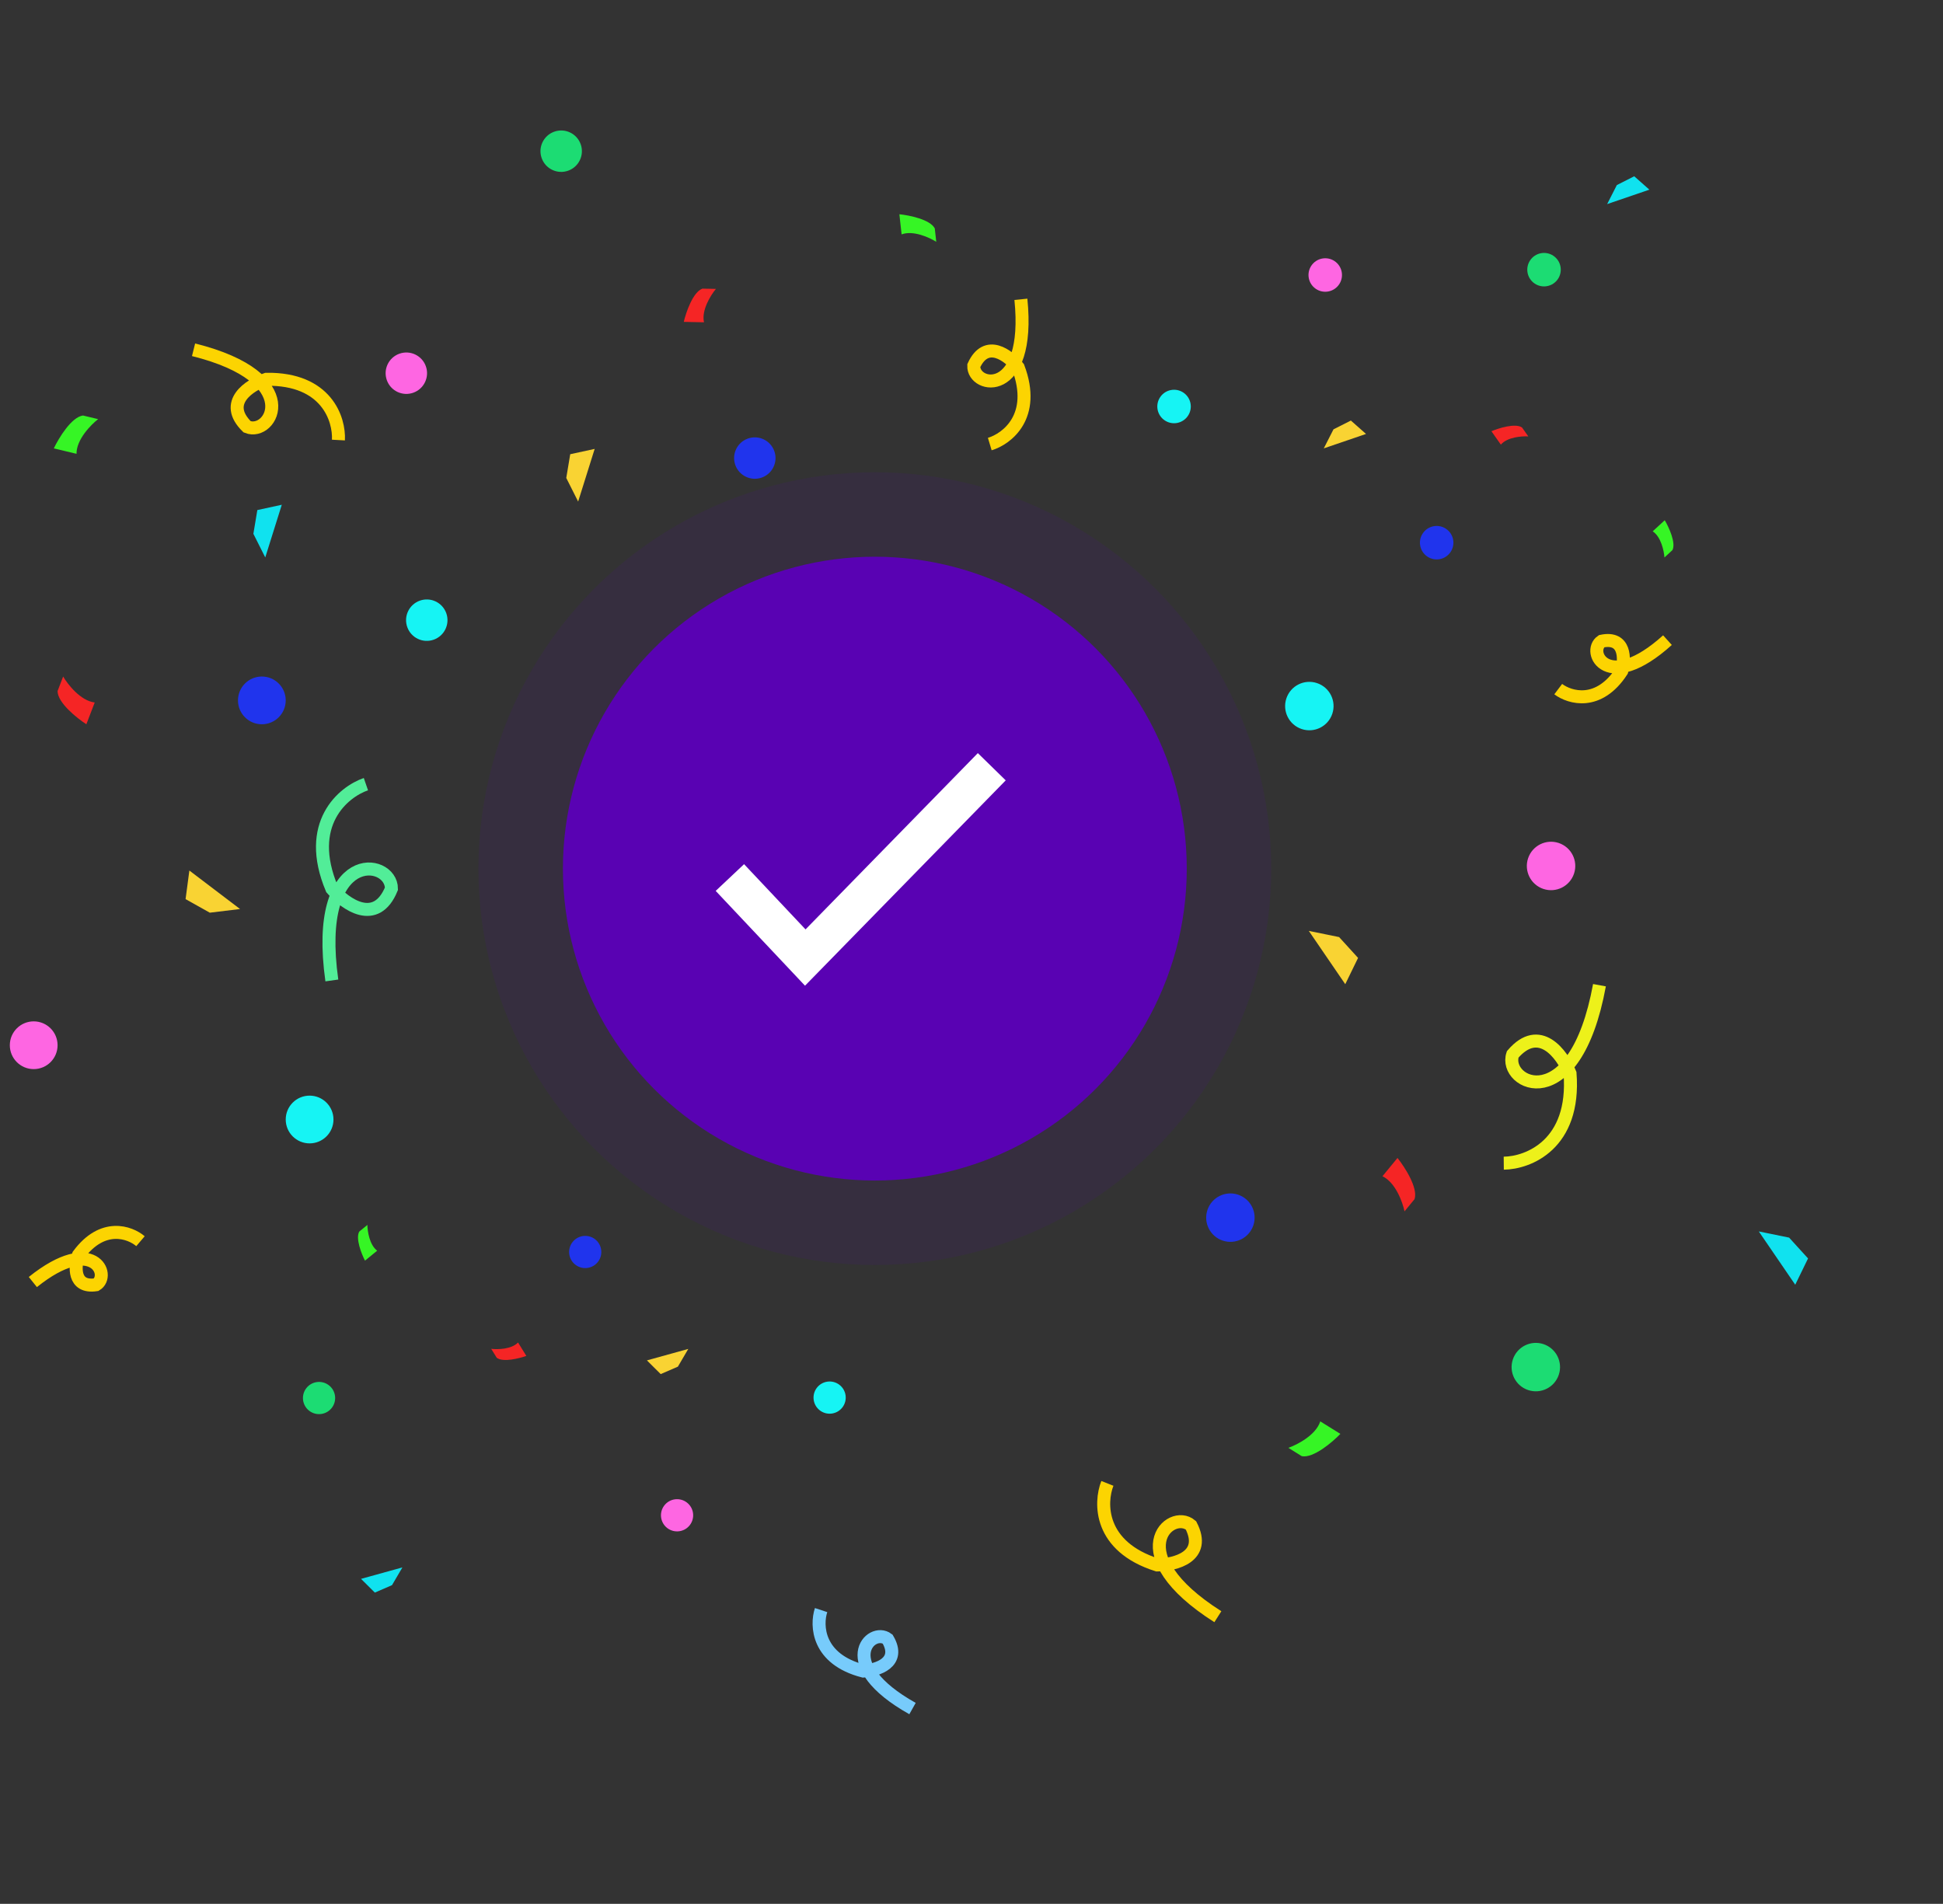 <svg width="299" height="293" viewBox="0 0 299 293" fill="none" xmlns="http://www.w3.org/2000/svg">
<rect x="0" y="0" width="299" height="293" fill="#333333" stroke="none"/>
<circle cx="5.186" cy="160.859" r="3.674" fill="#FE66E2"/>
<circle cx="47.643" cy="172.289" r="3.674" fill="#16F4F4"/>
<circle cx="40.295" cy="107.789" r="3.674" fill="#2034ED"/>
<path d="M29.141 133.972L36.94 139.896L32.284 140.46L28.557 138.371L29.141 133.972Z" fill="#F9D333"/>
<path d="M14.575 108.109C12.403 107.853 10.431 105.34 9.717 104.115L8.859 106.352C8.859 108.141 11.812 110.505 13.289 111.463L14.575 108.109Z" fill="#F52525"/>
<path d="M11.776 69.841C11.745 67.655 13.979 65.372 15.1 64.503L12.771 63.946C10.997 64.18 9.039 67.416 8.282 69.005L11.776 69.841Z" fill="#36F525"/>
<path d="M56.308 120.679C52.814 121.883 46.874 126.786 51.067 136.768C53.142 139.176 57.88 142.547 60.239 136.768C60.239 132.007 48.185 130.398 51.067 150.888" stroke="#52ED98" stroke-width="2"/>
<path d="M52.079 67.724C52.252 64.55 50.277 58.235 40.997 58.37C38.414 59.25 34.207 61.946 38.034 65.685C41.814 67.217 46.986 58.119 29.785 53.829" stroke="#FCD401" stroke-width="2"/>
<circle cx="104.191" cy="233.198" r="2.478" transform="rotate(-52.714 104.191 233.198)" fill="#FE66E2"/>
<circle cx="127.668" cy="215.086" r="2.478" transform="rotate(-52.714 127.668 215.086)" fill="#16F4F4"/>
<circle cx="90.058" cy="192.677" r="2.478" transform="rotate(-52.714 90.058 192.677)" fill="#2034ED"/>
<circle cx="49.097" cy="215.152" r="2.478" transform="rotate(-52.714 49.097 215.152)" fill="#1CDC73"/>
<path d="M99.551 209.359L105.917 207.595L104.317 210.324L101.673 211.47L99.551 209.359Z" fill="#F9D333"/>
<path d="M55.559 242.983L61.924 241.219L60.325 243.948L57.681 245.094L55.559 242.983Z" fill="#10E2EF"/>
<path d="M79.72 206.608C78.696 207.669 76.541 207.7 75.592 207.583L76.442 208.957C77.402 209.688 79.877 209.069 80.995 208.668L79.72 206.608Z" fill="#F52525"/>
<path d="M58.043 192.476C56.858 191.599 56.545 189.468 56.537 188.512L55.286 189.534C54.687 190.581 55.624 192.954 56.167 194.009L58.043 192.476Z" fill="#36F525"/>
<path d="M126.355 247.788C125.574 250.155 125.778 255.345 132.847 257.174C134.987 257.044 138.732 255.879 136.595 252.252C134.04 250.307 128.252 256.118 140.424 262.942" stroke="#77CBFB" stroke-width="2"/>
<path d="M21.619 191.015C19.986 189.626 15.791 188.105 12.072 193.14C11.489 194.885 11.216 198.244 14.787 197.719C17.153 196.316 14.384 189.824 5.055 197.301" stroke="#FCD401" stroke-width="2"/>
<circle cx="62.53" cy="57.436" r="3.187" transform="rotate(70.2 62.53 57.436)" fill="#FE66E2"/>
<circle cx="65.675" cy="95.442" r="3.187" transform="rotate(70.2 65.675 95.442)" fill="#16F4F4"/>
<circle cx="116.155" cy="70.495" r="3.187" transform="rotate(70.2 116.155 70.495)" fill="#2034ED"/>
<circle cx="86.359" cy="23.268" r="3.187" transform="rotate(70.2 86.359 23.268)" fill="#1CDC73"/>
<path d="M91.512 69.085L88.968 77.191L87.14 73.556L87.75 69.901L91.512 69.085Z" fill="#F9D333"/>
<path d="M43.363 77.681L40.82 85.787L38.992 82.152L39.601 78.497L43.363 77.681Z" fill="#10E2EF"/>
<path d="M108.338 49.6C107.909 47.753 109.38 45.405 110.17 44.462L108.093 44.42C106.633 44.945 105.571 48.05 105.223 49.536L108.338 49.6Z" fill="#F52525"/>
<path d="M138.745 36.071C140.52 35.403 143.04 36.556 144.078 37.215L143.848 35.151C143.136 33.772 139.92 33.125 138.401 32.974L138.745 36.071Z" fill="#36F525"/>
<path d="M152.312 68.341C154.953 67.549 159.526 64.082 156.69 56.548C155.213 54.699 151.777 52.057 149.849 56.279C149.711 59.814 158.654 61.362 157.101 46.064" stroke="#FCD401" stroke-width="2"/>
<circle cx="238.685" cy="133.268" r="3.727" transform="rotate(-161.581 238.685 133.268)" fill="#FE66E2"/>
<circle cx="201.489" cy="108.662" r="3.727" transform="rotate(-161.581 201.489 108.662)" fill="#16F4F4"/>
<circle cx="189.341" cy="187.392" r="3.727" transform="rotate(-161.581 189.341 187.392)" fill="#2034ED"/>
<circle cx="236.341" cy="210.392" r="3.727" transform="rotate(-161.581 236.341 210.392)" fill="#1CDC73"/>
<path d="M207.016 151.466L201.408 143.264L206.07 144.214L208.987 147.419L207.016 151.466Z" fill="#F9D333"/>
<path d="M276.262 197.717L270.655 189.515L275.317 190.465L278.233 193.67L276.262 197.717Z" fill="#10E2EF"/>
<path d="M212.741 181.022C214.749 181.964 215.841 185.015 216.136 186.423L217.678 184.545C218.251 182.823 216.167 179.602 215.053 178.206L212.741 181.022Z" fill="#F52525"/>
<path d="M203.172 218.746C202.501 220.86 199.619 222.342 198.262 222.818L200.325 224.101C202.107 224.445 205.028 221.957 206.266 220.671L203.172 218.746Z" fill="#36F525"/>
<path d="M231.408 179.01C235.157 178.972 242.444 176.156 241.608 165.207C240.384 162.224 236.904 157.462 232.782 162.267C231.256 166.849 242.341 172.261 246.134 151.619" stroke="#EDF11A" stroke-width="2"/>
<path d="M170.411 228.289C169.228 231.289 169.104 237.999 178.078 240.844C180.845 240.824 185.759 239.578 183.274 234.753C180.127 232.068 172.234 239.165 187.412 248.806" stroke="#FCD401" stroke-width="2"/>
<circle cx="203.936" cy="42.323" r="2.576" transform="rotate(123.913 203.936 42.323)" fill="#FE66E2"/>
<circle cx="180.67" cy="62.558" r="2.576" transform="rotate(123.913 180.67 62.558)" fill="#16F4F4"/>
<circle cx="221.084" cy="83.518" r="2.576" transform="rotate(123.913 221.084 83.518)" fill="#2034ED"/>
<circle cx="237.604" cy="41.502" r="2.576" transform="rotate(123.913 237.604 41.502)" fill="#1CDC73"/>
<path d="M210.211 66.783L203.711 69.004L205.205 66.074L207.879 64.722L210.211 66.783Z" fill="#F9D333"/>
<path d="M253.816 29.189L247.317 31.41L248.81 28.48L251.484 27.128L253.816 29.189Z" fill="#10E2EF"/>
<path d="M230.959 68.427C231.958 67.263 234.192 67.099 235.184 67.162L234.218 65.788C233.177 65.088 230.646 65.882 229.51 66.366L230.959 68.427Z" fill="#F52525"/>
<path d="M254.327 81.769C255.612 82.607 256.067 84.8 256.133 85.792L257.369 84.655C257.927 83.531 256.81 81.125 256.181 80.063L254.327 81.769Z" fill="#36F525"/>
<path d="M239.789 106.053C241.569 107.396 246.017 108.717 249.57 103.264C250.068 101.416 250.145 97.913 246.471 98.677C244.101 100.278 247.372 106.847 256.599 98.516" stroke="#FCD401" stroke-width="2"/>
<circle opacity="0.1" cx="134.625" cy="133.679" r="61" fill="#5902B3"/>
<circle cx="134.625" cy="133.679" r="48" fill="#5902B3"/>
<path d="M112.318 135.05L123.92 147.364L152.621 117.999" stroke="white" stroke-width="6"/>
</svg>
